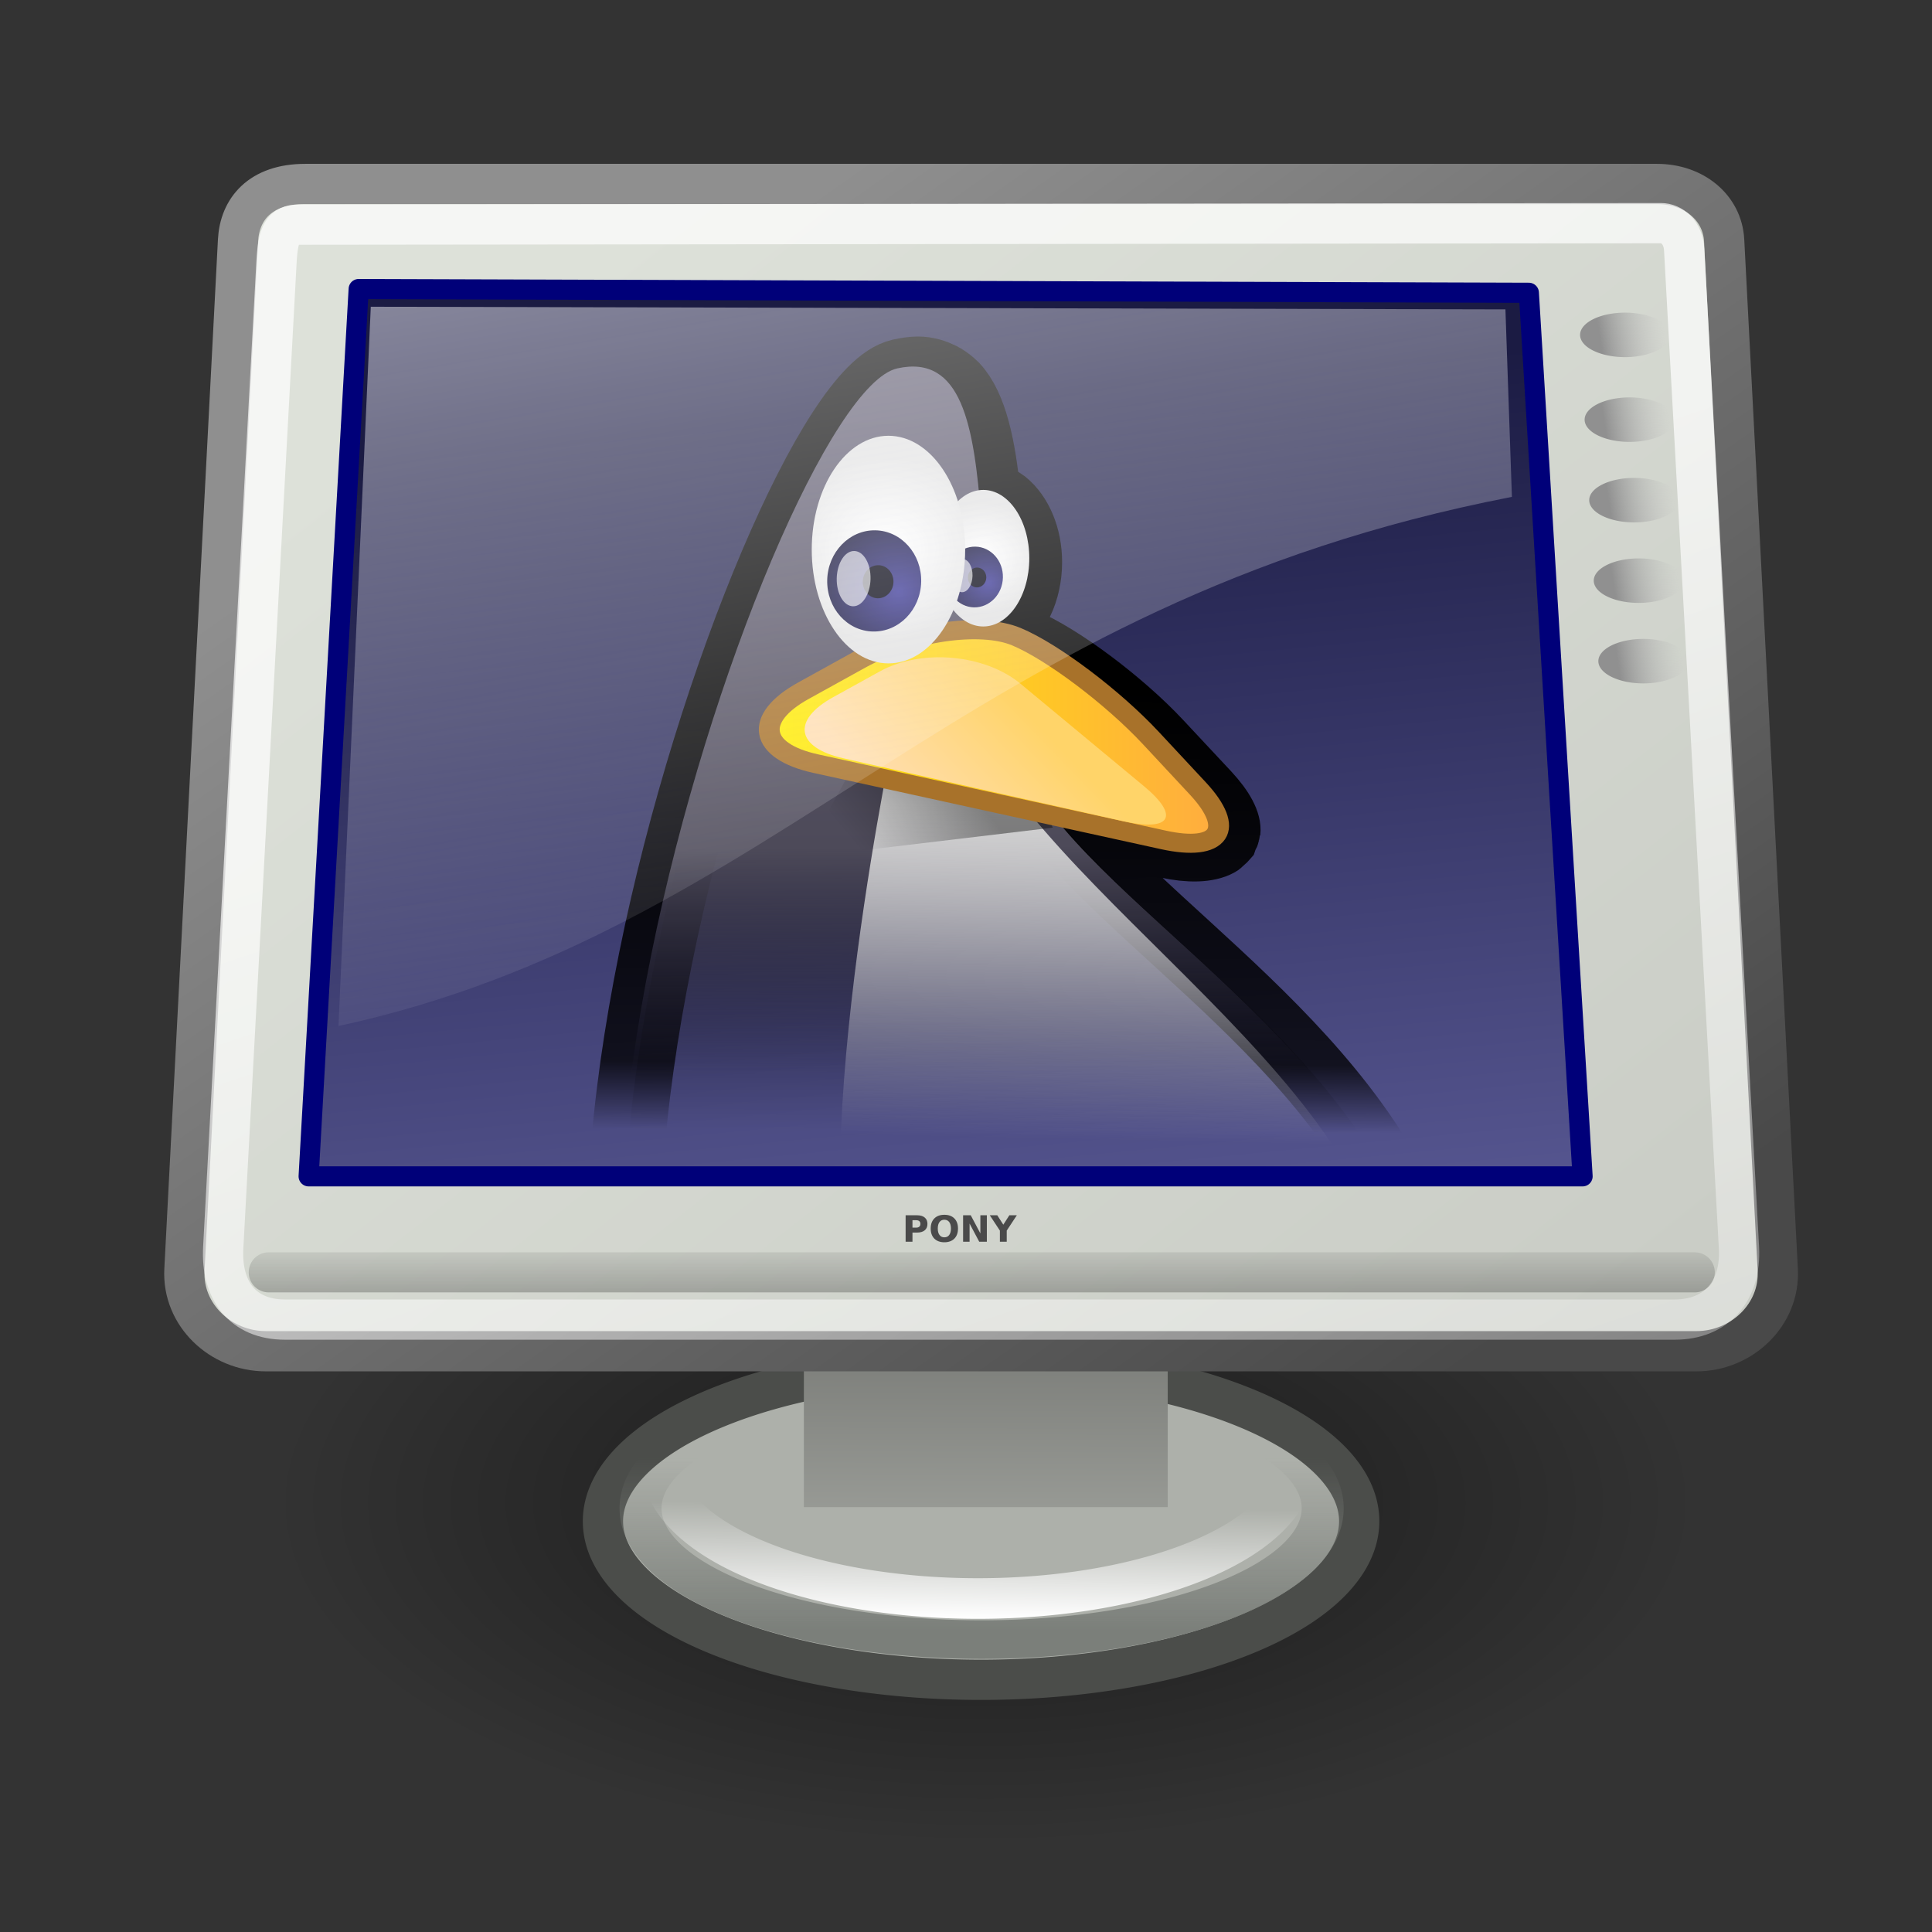 <?xml version="1.0" encoding="UTF-8" standalone="no"?>
<!-- Created with Inkscape (http://www.inkscape.org/) -->
<svg
   xmlns:dc="http://purl.org/dc/elements/1.1/"
   xmlns:cc="http://web.resource.org/cc/"
   xmlns:rdf="http://www.w3.org/1999/02/22-rdf-syntax-ns#"
   xmlns:svg="http://www.w3.org/2000/svg"
   xmlns="http://www.w3.org/2000/svg"
   xmlns:xlink="http://www.w3.org/1999/xlink"
   xmlns:sodipodi="http://inkscape.sourceforge.net/DTD/sodipodi-0.dtd"
   xmlns:inkscape="http://www.inkscape.org/namespaces/inkscape"
   width="48px"
   height="48px"
   id="svg2327"
   sodipodi:version="0.32"
   inkscape:version="0.43+devel"
   sodipodi:docbase="/home/jimmac/src/cvs/gnome/nld-ui/trunk/tango-yast2-theme/icons/scalable/apps"
   sodipodi:docname="yast-uml.svg">
  <rect width="100%" height="100%" fill="#333333" stroke="none"/>
  <defs
     id="defs3">
    <linearGradient
       id="linearGradient15554">
      <stop
         style="stop-color:#000000;stop-opacity:1;"
         offset="0"
         id="stop15556" />
      <stop
         id="stop15562"
         offset="0.848"
         style="stop-color:#000000;stop-opacity:0.763;" />
      <stop
         style="stop-color:#000000;stop-opacity:0;"
         offset="1"
         id="stop15558" />
    </linearGradient>
    <linearGradient
       inkscape:collect="always"
       id="linearGradient15546">
      <stop
         style="stop-color:#000000;stop-opacity:1;"
         offset="0"
         id="stop15548" />
      <stop
         style="stop-color:#000000;stop-opacity:0;"
         offset="1"
         id="stop15550" />
    </linearGradient>
    <linearGradient
       y2="192.754"
       x2="4.305"
       y1="190.169"
       x1="-0.208"
       gradientTransform="matrix(4.683,0,0,2.233,190.242,29.703)"
       gradientUnits="userSpaceOnUse"
       id="linearGradient30"
       xlink:href="#linearGradient329"
       inkscape:collect="always" />
    <linearGradient
       id="aigrd15"
       gradientUnits="userSpaceOnUse"
       x1="34.115"
       y1="197.099"
       x2="53.359"
       y2="270.956"
       gradientTransform="matrix(-1,0,0,1,208.681,0)">
      <stop
   offset="0"
   style="stop-color:#FFAD3F"
   id="stop786" />






      <stop
   offset="1"
   style="stop-color:#CC8A32"
   id="stop787" />






    </linearGradient>
    <linearGradient
       y2="270.956"
       x2="53.359"
       y1="197.099"
       x1="34.115"
       gradientTransform="matrix(-1.304,0,0,1.304,444.505,259.208)"
       gradientUnits="userSpaceOnUse"
       id="linearGradient31"
       xlink:href="#aigrd15"
       inkscape:collect="always" />
    <linearGradient
       id="aigrd14"
       gradientUnits="userSpaceOnUse"
       x1="76.805"
       y1="204.656"
       x2="102.086"
       y2="301.684">
      <stop
   offset="0"
   style="stop-color:#FFAD3F"
   id="stop778" />






      <stop
   offset="1"
   style="stop-color:#CC8A32"
   id="stop779" />






    </linearGradient>
    <linearGradient
       y2="301.684"
       x2="102.086"
       y1="204.656"
       x1="76.805"
       gradientTransform="matrix(1.304,0,0,1.304,170.35,259.208)"
       gradientUnits="userSpaceOnUse"
       id="linearGradient32"
       xlink:href="#aigrd14"
       inkscape:collect="always" />
    <linearGradient
       y2="108.423"
       x2="66.264"
       y1="86.367"
       x1="91.26"
       gradientUnits="userSpaceOnUse"
       id="aigrd13">
      <stop
   id="stop773"
   style="stop-color:#FFD469"
   offset="0" />






      <stop
   id="stop774"
   style="stop-color:#FFDEB2"
   offset="1" />






    </linearGradient>
    <linearGradient
       y2="108.423"
       x2="66.264"
       y1="86.367"
       x1="91.26"
       gradientUnits="userSpaceOnUse"
       id="linearGradient26"
       xlink:href="#aigrd13"
       inkscape:collect="always" />
    <radialGradient
       id="aigrd12"
       cx="153.541"
       cy="52.139"
       r="21.59"
       fx="153.541"
       fy="52.139"
       gradientTransform="matrix(1,2.110000e-2,-2.110000e-2,1,-89.293,1.276)"
       gradientUnits="userSpaceOnUse">
      <stop
   offset="0"
   style="stop-color:#3D3A99"
   id="stop766" />






      <stop
   offset="1"
   style="stop-color:#090917"
   id="stop767" />






    </radialGradient>
    <radialGradient
       r="21.59"
       fy="52.139"
       fx="153.541"
       cy="52.139"
       cx="153.541"
       gradientTransform="matrix(1.304,2.752463e-2,-2.752463e-2,1.304,51.933,258.938)"
       gradientUnits="userSpaceOnUse"
       id="radialGradient33"
       xlink:href="#aigrd12"
       inkscape:collect="always" />
    <radialGradient
       id="aigrd11"
       cx="60.698"
       cy="47.22"
       r="20.847"
       fx="60.698"
       fy="47.22"
       gradientUnits="userSpaceOnUse">
      <stop
   offset="0"
   style="stop-color:#FFFFFF"
   id="stop761" />






      <stop
   offset="1"
   style="stop-color:#E2E2E2"
   id="stop762" />






    </radialGradient>
    <radialGradient
       r="20.847"
       fy="47.22"
       fx="60.698"
       cy="47.22"
       cx="60.698"
       gradientTransform="matrix(1.304,0,0,1.304,168.415,257.273)"
       gradientUnits="userSpaceOnUse"
       id="radialGradient34"
       xlink:href="#aigrd11"
       inkscape:collect="always" />
    <radialGradient
       id="aigrd10"
       cx="171.65"
       cy="49.887"
       r="12.954"
       fx="171.65"
       fy="49.887"
       gradientTransform="matrix(1,2.110000e-2,-2.110000e-2,1,-89.293,1.276)"
       gradientUnits="userSpaceOnUse">
      <stop
   offset="0"
   style="stop-color:#3D3A99"
   id="stop755" />






      <stop
   offset="1"
   style="stop-color:#090917"
   id="stop756" />






    </radialGradient>
    <radialGradient
       r="12.954"
       fy="49.887"
       fx="171.65"
       cy="49.887"
       cx="171.65"
       gradientTransform="matrix(1.304,2.752463e-2,-2.752463e-2,1.304,51.933,258.938)"
       gradientUnits="userSpaceOnUse"
       id="radialGradient35"
       xlink:href="#aigrd10"
       inkscape:collect="always" />
    <radialGradient
       id="aigrd8"
       cx="79.811"
       cy="49.118"
       r="12.508"
       fx="79.811"
       fy="49.118"
       gradientUnits="userSpaceOnUse">
      <stop
   offset="0"
   style="stop-color:#FFFFFF"
   id="stop746" />






      <stop
   offset="1"
   style="stop-color:#E2E2E2"
   id="stop747" />






    </radialGradient>
    <radialGradient
       r="12.508"
       fy="49.118"
       fx="79.811"
       cy="49.118"
       cx="79.811"
       gradientTransform="matrix(1.304,0,0,1.304,168.415,257.273)"
       gradientUnits="userSpaceOnUse"
       id="radialGradient36"
       xlink:href="#aigrd8"
       inkscape:collect="always" />
    <linearGradient
       id="aigrd7"
       gradientUnits="userSpaceOnUse"
       x1="36.724"
       y1="88.433"
       x2="126.822"
       y2="88.433">
      <stop
   offset="0"
   style="stop-color:#FFEE00"
   id="stop741" />






      <stop
   offset="1"
   style="stop-color:#FFAD3F"
   id="stop742" />






    </linearGradient>
    <linearGradient
       y2="88.433"
       x2="126.822"
       y1="88.433"
       x1="36.724"
       gradientTransform="matrix(1.304,0,0,1.304,168.415,257.273)"
       gradientUnits="userSpaceOnUse"
       id="linearGradient37"
       xlink:href="#aigrd7"
       inkscape:collect="always" />
    <linearGradient
       inkscape:collect="always"
       id="linearGradient329">
  <stop
   style="stop-color:#000000;stop-opacity:1;"
   offset="0"
   id="stop330" />




  <stop
   style="stop-color:#000000;stop-opacity:0;"
   offset="1"
   id="stop331" />




</linearGradient>
    <linearGradient
       y2="164.794"
       x2="9.367"
       y1="161.902"
       x1="17.223"
       gradientTransform="matrix(4.683,0,0,2.233,190.242,29.703)"
       gradientUnits="userSpaceOnUse"
       id="linearGradient38"
       xlink:href="#linearGradient329"
       inkscape:collect="always" />
    <radialGradient
       r="231"
       fy="35.604"
       fx="56.069"
       cy="35.604"
       cx="56.069"
       gradientTransform="matrix(1.304,0,0,1.304,168.415,257.273)"
       gradientUnits="userSpaceOnUse"
       id="radialGradient39"
       xlink:href="#aigrd2"
       inkscape:collect="always" />
    <radialGradient
       id="aigrd3"
       cx="35.641"
       cy="149.048"
       r="149.62"
       fx="35.641"
       fy="149.048"
       gradientUnits="userSpaceOnUse">
      <stop
   offset="0"
   style="stop-color:#ffffff;stop-opacity:0;"
   id="stop707" />






      <stop
   offset="0.994"
   style="stop-color:#D5D5D5"
   id="stop708" />






    </radialGradient>
    <radialGradient
       r="149.62"
       fy="149.048"
       fx="35.641"
       cy="149.048"
       cx="35.641"
       gradientTransform="matrix(1.304,0,0,1.304,168.415,257.272)"
       gradientUnits="userSpaceOnUse"
       id="radialGradient40"
       xlink:href="#aigrd3"
       inkscape:collect="always" />
    <radialGradient
       r="231"
       fy="35.604"
       fx="56.069"
       cy="35.604"
       cx="56.069"
       gradientTransform="matrix(1.304,0,0,1.304,168.415,257.273)"
       gradientUnits="userSpaceOnUse"
       id="radialGradient41"
       xlink:href="#aigrd2"
       inkscape:collect="always" />
    <radialGradient
       id="aigrd2"
       cx="56.069"
       cy="35.604"
       r="231"
       fx="56.069"
       fy="35.604"
       gradientUnits="userSpaceOnUse">
      <stop
   offset="0"
   style="stop-color:#605c71;stop-opacity:1;"
   id="stop702" />






      <stop
   offset="0.657"
   style="stop-color:#4d4a59;stop-opacity:1;"
   id="stop703" />






      <stop
   offset="1"
   style="stop-color:#2e2c4c;stop-opacity:0;"
   id="stop704" />






    </radialGradient>
    <radialGradient
       r="43.204"
       fy="155.125"
       fx="170.84"
       cy="155.125"
       cx="170.84"
       gradientTransform="matrix(1.304,0,0,1.304,168.415,257.273)"
       gradientUnits="userSpaceOnUse"
       id="radialGradient42"
       xlink:href="#aigrd2"
       inkscape:collect="always" />
    <linearGradient
       id="linearGradient2329">
      <stop
         id="stop2331"
         offset="0"
         style="stop-color:#ffffff;stop-opacity:1;" />
      <stop
         id="stop2333"
         offset="1"
         style="stop-color:#ffffff;stop-opacity:0;" />
    </linearGradient>
    <linearGradient
       id="linearGradient2321"
       inkscape:collect="always">
      <stop
         id="stop2323"
         offset="0"
         style="stop-color:#7b7f7a;stop-opacity:1;" />
      <stop
         id="stop2325"
         offset="1"
         style="stop-color:#7b7f7a;stop-opacity:0;" />
    </linearGradient>
    <linearGradient
       id="linearGradient2711">
      <stop
         id="stop2713"
         offset="0"
         style="stop-color:#909090;stop-opacity:1;" />
      <stop
         id="stop2715"
         offset="1"
         style="stop-color:#bebebe;stop-opacity:0;" />
    </linearGradient>
    <linearGradient
       id="linearGradient2701">
      <stop
         id="stop2703"
         offset="0"
         style="stop-color:#585956;stop-opacity:1;" />
      <stop
         id="stop2705"
         offset="1"
         style="stop-color:#bbbeb8;stop-opacity:1;" />
    </linearGradient>
    <linearGradient
       id="linearGradient2683"
       inkscape:collect="always">
      <stop
         id="stop2685"
         offset="0"
         style="stop-color:#000000;stop-opacity:1;" />
      <stop
         id="stop2687"
         offset="1"
         style="stop-color:#000000;stop-opacity:0;" />
    </linearGradient>
    <linearGradient
       id="linearGradient2675">
      <stop
         id="stop2677"
         offset="0"
         style="stop-color:#5b5b97;stop-opacity:1;" />
      <stop
         id="stop2679"
         offset="1"
         style="stop-color:#1b1b43;stop-opacity:1;" />
    </linearGradient>
    <linearGradient
       id="linearGradient2667">
      <stop
         id="stop2669"
         offset="0"
         style="stop-color:#ffffff;stop-opacity:1;" />
      <stop
         id="stop2671"
         offset="1"
         style="stop-color:#fcfcff;stop-opacity:0;" />
    </linearGradient>
    <linearGradient
       inkscape:collect="always"
       id="linearGradient2454">
      <stop
         style="stop-color:#000000;stop-opacity:1;"
         offset="0"
         id="stop2456" />
      <stop
         style="stop-color:#000000;stop-opacity:0;"
         offset="1"
         id="stop2458" />
    </linearGradient>
    <linearGradient
       inkscape:collect="always"
       id="linearGradient2415">
      <stop
         style="stop-color:#ffffff;stop-opacity:1;"
         offset="0"
         id="stop2417" />
      <stop
         style="stop-color:#ffffff;stop-opacity:0;"
         offset="1"
         id="stop2419" />
    </linearGradient>
    <linearGradient
       id="linearGradient2253">
      <stop
         style="stop-color:#8f8f8f;stop-opacity:1;"
         offset="0"
         id="stop2255" />
      <stop
         style="stop-color:#494949;stop-opacity:1;"
         offset="1"
         id="stop2257" />
    </linearGradient>
    <linearGradient
       id="linearGradient2245">
      <stop
         style="stop-color:#dde1d9;stop-opacity:1;"
         offset="0"
         id="stop2247" />
      <stop
         style="stop-color:#cacdc6;stop-opacity:1;"
         offset="1"
         id="stop2249" />
    </linearGradient>
    <linearGradient
       inkscape:collect="always"
       xlink:href="#linearGradient2245"
       id="linearGradient2251"
       gradientTransform="matrix(1.13,0,0,0.885,2.875,1.571)"
       x1="8.612"
       y1="7.229"
       x2="34.784"
       y2="33.34"
       gradientUnits="userSpaceOnUse" />
    <linearGradient
       inkscape:collect="always"
       xlink:href="#linearGradient2415"
       id="linearGradient2421"
       gradientTransform="matrix(1.108,0,0,0.902,5.5,3.875)"
       x1="17.698"
       y1="13.005"
       x2="34.975"
       y2="55.201"
       gradientUnits="userSpaceOnUse" />
    <radialGradient
       inkscape:collect="always"
       xlink:href="#linearGradient2454"
       id="radialGradient2460"
       gradientTransform="scale(1.926,0.519)"
       cx="12.576"
       cy="67.502"
       fx="12.576"
       fy="67.502"
       r="8.766"
       gradientUnits="userSpaceOnUse" />
    <linearGradient
       gradientUnits="userSpaceOnUse"
       y2="26.729"
       x2="17.199"
       y1="1.654"
       x1="11.492"
       gradientTransform="matrix(1.239,0,0,0.896,5.091,1.543)"
       id="linearGradient2673"
       xlink:href="#linearGradient2667"
       inkscape:collect="always" />
    <linearGradient
       gradientUnits="userSpaceOnUse"
       y2="8.867"
       x2="16.316"
       y1="32.622"
       x1="19.15"
       gradientTransform="matrix(1.174,0,0,0.945,5.222,1.543)"
       id="linearGradient2681"
       xlink:href="#linearGradient2675"
       inkscape:collect="always" />
    <linearGradient
       gradientUnits="userSpaceOnUse"
       y2="162.451"
       x2="3.707"
       y1="171.291"
       x1="3.707"
       gradientTransform="matrix(5.705,0,0,0.175,5.5,2.196)"
       id="linearGradient2689"
       xlink:href="#linearGradient2683"
       inkscape:collect="always" />
    <linearGradient
       gradientUnits="userSpaceOnUse"
       y2="64.893"
       x2="12.128"
       y1="53.535"
       x1="12.207"
       gradientTransform="matrix(1.816,0,0,1.279,2.5,-40.245)"
       id="linearGradient2707"
       xlink:href="#linearGradient2701"
       inkscape:collect="always" />
    <linearGradient
       gradientUnits="userSpaceOnUse"
       y2="3.845"
       x2="35.521"
       y1="3.938"
       x1="34.301"
       id="linearGradient2717"
       xlink:href="#linearGradient2711"
       inkscape:collect="always" />
    <linearGradient
       y2="3.845"
       x2="35.521"
       y1="3.938"
       x1="34.301"
       gradientUnits="userSpaceOnUse"
       id="linearGradient2721"
       xlink:href="#linearGradient2711"
       inkscape:collect="always" />
    <linearGradient
       y2="3.845"
       x2="35.521"
       y1="3.938"
       x1="34.301"
       gradientUnits="userSpaceOnUse"
       id="linearGradient2725"
       xlink:href="#linearGradient2711"
       inkscape:collect="always" />
    <linearGradient
       y2="3.845"
       x2="35.521"
       y1="3.938"
       x1="34.301"
       gradientUnits="userSpaceOnUse"
       id="linearGradient2729"
       xlink:href="#linearGradient2711"
       inkscape:collect="always" />
    <linearGradient
       y2="3.845"
       x2="35.521"
       y1="3.938"
       x1="34.301"
       gradientUnits="userSpaceOnUse"
       id="linearGradient2733"
       xlink:href="#linearGradient2711"
       inkscape:collect="always" />
    <linearGradient
       y2="31.246"
       x2="32.537"
       y1="5.382"
       x1="10.391"
       gradientTransform="matrix(1.104,0,0,0.905,4.5,2.875)"
       gradientUnits="userSpaceOnUse"
       id="linearGradient1561"
       xlink:href="#linearGradient2253"
       inkscape:collect="always" />
    <linearGradient
       gradientUnits="userSpaceOnUse"
       y2="28.206"
       x2="-35.658"
       y1="33.416"
       x1="-35.658"
       id="linearGradient2327"
       xlink:href="#linearGradient2321"
       inkscape:collect="always" />
    <linearGradient
       gradientUnits="userSpaceOnUse"
       y2="30.962"
       x2="-35.075"
       y1="34.242"
       x1="-35.123"
       id="linearGradient2337"
       xlink:href="#linearGradient2329"
       inkscape:collect="always" />
    <linearGradient
       inkscape:collect="always"
       xlink:href="#linearGradient329"
       id="linearGradient15398"
       gradientUnits="userSpaceOnUse"
       gradientTransform="matrix(0.482,0,0,0.23,77.824,-22.664)"
       x1="-0.208"
       y1="190.169"
       x2="4.305"
       y2="192.754" />
    <linearGradient
       inkscape:collect="always"
       xlink:href="#aigrd15"
       id="linearGradient15431"
       gradientUnits="userSpaceOnUse"
       gradientTransform="matrix(-0.134,0,0,0.134,104.022,0.982)"
       x1="34.115"
       y1="197.099"
       x2="53.359"
       y2="270.956" />
    <linearGradient
       inkscape:collect="always"
       xlink:href="#aigrd14"
       id="linearGradient15437"
       gradientUnits="userSpaceOnUse"
       gradientTransform="matrix(0.134,0,0,0.134,75.775,0.982)"
       x1="76.805"
       y1="204.656"
       x2="102.086"
       y2="301.684" />
    <radialGradient
       inkscape:collect="always"
       xlink:href="#aigrd12"
       id="radialGradient15447"
       gradientUnits="userSpaceOnUse"
       gradientTransform="matrix(0.134,2.835918e-3,-2.835918e-3,0.134,63.574,0.954)"
       cx="153.541"
       cy="52.139"
       fx="153.541"
       fy="52.139"
       r="21.59" />
    <radialGradient
       inkscape:collect="always"
       xlink:href="#aigrd11"
       id="radialGradient15450"
       gradientUnits="userSpaceOnUse"
       gradientTransform="matrix(0.134,0,0,0.134,75.575,0.783)"
       cx="60.698"
       cy="47.22"
       fx="60.698"
       fy="47.22"
       r="20.847" />
    <radialGradient
       inkscape:collect="always"
       xlink:href="#aigrd10"
       id="radialGradient15455"
       gradientUnits="userSpaceOnUse"
       gradientTransform="matrix(0.134,2.835918e-3,-2.835918e-3,0.134,63.574,0.954)"
       cx="171.65"
       cy="49.887"
       fx="171.65"
       fy="49.887"
       r="12.954" />
    <radialGradient
       inkscape:collect="always"
       xlink:href="#aigrd8"
       id="radialGradient15458"
       gradientUnits="userSpaceOnUse"
       gradientTransform="matrix(0.134,0,0,0.134,75.575,0.783)"
       cx="79.811"
       cy="49.118"
       fx="79.811"
       fy="49.118"
       r="12.508" />
    <linearGradient
       inkscape:collect="always"
       xlink:href="#aigrd7"
       id="linearGradient15462"
       gradientUnits="userSpaceOnUse"
       gradientTransform="matrix(0.134,0,0,0.134,75.575,0.783)"
       x1="36.724"
       y1="88.433"
       x2="126.822"
       y2="88.433" />
    <linearGradient
       inkscape:collect="always"
       xlink:href="#linearGradient329"
       id="linearGradient15465"
       gradientUnits="userSpaceOnUse"
       gradientTransform="matrix(0.482,0,0,0.23,77.824,-22.664)"
       x1="17.223"
       y1="161.902"
       x2="9.367"
       y2="164.794" />
    <radialGradient
       inkscape:collect="always"
       xlink:href="#aigrd2"
       id="radialGradient15468"
       gradientUnits="userSpaceOnUse"
       gradientTransform="matrix(0.134,0,0,0.134,75.575,0.783)"
       cx="56.069"
       cy="35.604"
       fx="56.069"
       fy="35.604"
       r="231" />
    <radialGradient
       inkscape:collect="always"
       xlink:href="#aigrd2"
       id="radialGradient15482"
       gradientUnits="userSpaceOnUse"
       gradientTransform="matrix(0.134,0,0,0.134,75.575,0.783)"
       cx="170.84"
       cy="155.125"
       fx="170.84"
       fy="155.125"
       r="43.204" />
    <linearGradient
       inkscape:collect="always"
       xlink:href="#aigrd3"
       id="linearGradient15485"
       x1="84.417"
       y1="24.513"
       x2="84.638"
       y2="14.638"
       gradientUnits="userSpaceOnUse" />
    <linearGradient
       inkscape:collect="always"
       xlink:href="#aigrd2"
       id="linearGradient15487"
       x1="84.078"
       y1="3.057"
       x2="84.219"
       y2="22.682"
       gradientUnits="userSpaceOnUse" />
    <linearGradient
       inkscape:collect="always"
       xlink:href="#aigrd2"
       id="linearGradient15527"
       gradientUnits="userSpaceOnUse"
       x1="84.078"
       y1="3.057"
       x2="84.219"
       y2="22.682"
       gradientTransform="translate(31.875,0)" />
    <linearGradient
       inkscape:collect="always"
       xlink:href="#aigrd3"
       id="linearGradient15529"
       gradientUnits="userSpaceOnUse"
       x1="84.417"
       y1="24.513"
       x2="84.638"
       y2="14.638"
       gradientTransform="translate(31.875,0)" />
    <linearGradient
       inkscape:collect="always"
       xlink:href="#linearGradient329"
       id="linearGradient15531"
       gradientUnits="userSpaceOnUse"
       gradientTransform="matrix(0.482,0,0,0.23,109.699,-22.664)"
       x1="17.223"
       y1="161.902"
       x2="9.367"
       y2="164.794" />
    <linearGradient
       inkscape:collect="always"
       xlink:href="#aigrd7"
       id="linearGradient15533"
       gradientUnits="userSpaceOnUse"
       gradientTransform="matrix(0.134,0,0,0.134,107.45,0.783)"
       x1="36.724"
       y1="88.433"
       x2="126.822"
       y2="88.433" />
    <radialGradient
       inkscape:collect="always"
       xlink:href="#aigrd8"
       id="radialGradient15535"
       gradientUnits="userSpaceOnUse"
       gradientTransform="matrix(0.134,0,0,0.134,107.45,0.783)"
       cx="79.811"
       cy="49.118"
       fx="79.811"
       fy="49.118"
       r="12.508" />
    <radialGradient
       inkscape:collect="always"
       xlink:href="#aigrd10"
       id="radialGradient15537"
       gradientUnits="userSpaceOnUse"
       gradientTransform="matrix(0.134,2.835918e-3,-2.835918e-3,0.134,95.449,0.954)"
       cx="171.65"
       cy="49.887"
       fx="171.65"
       fy="49.887"
       r="12.954" />
    <radialGradient
       inkscape:collect="always"
       xlink:href="#aigrd11"
       id="radialGradient15539"
       gradientUnits="userSpaceOnUse"
       gradientTransform="matrix(0.134,0,0,0.134,107.45,0.783)"
       cx="60.698"
       cy="47.22"
       fx="60.698"
       fy="47.22"
       r="20.847" />
    <radialGradient
       inkscape:collect="always"
       xlink:href="#aigrd12"
       id="radialGradient15541"
       gradientUnits="userSpaceOnUse"
       gradientTransform="matrix(0.134,2.835918e-3,-2.835918e-3,0.134,95.449,0.954)"
       cx="153.541"
       cy="52.139"
       fx="153.541"
       fy="52.139"
       r="21.59" />
    <linearGradient
       inkscape:collect="always"
       xlink:href="#aigrd13"
       id="linearGradient15543"
       gradientUnits="userSpaceOnUse"
       x1="91.26"
       y1="86.367"
       x2="66.264"
       y2="108.423" />
    <linearGradient
       inkscape:collect="always"
       xlink:href="#linearGradient15546"
       id="linearGradient15552"
       x1="84.691"
       y1="11.17"
       x2="84.704"
       y2="22.875"
       gradientUnits="userSpaceOnUse" />
    <linearGradient
       inkscape:collect="always"
       xlink:href="#linearGradient15554"
       id="linearGradient15560"
       x1="84.691"
       y1="11.17"
       x2="84.704"
       y2="22.875"
       gradientUnits="userSpaceOnUse" />
    <linearGradient
       inkscape:collect="always"
       xlink:href="#linearGradient15546"
       id="linearGradient15586"
       gradientUnits="userSpaceOnUse"
       x1="84.691"
       y1="11.17"
       x2="84.608"
       y2="24.351" />
    <linearGradient
       inkscape:collect="always"
       xlink:href="#linearGradient15554"
       id="linearGradient15588"
       gradientUnits="userSpaceOnUse"
       x1="84.691"
       y1="11.17"
       x2="84.608"
       y2="24.351" />
    <linearGradient
       inkscape:collect="always"
       xlink:href="#aigrd2"
       id="linearGradient15590"
       gradientUnits="userSpaceOnUse"
       x1="84.078"
       y1="3.057"
       x2="84.219"
       y2="22.682" />
    <linearGradient
       inkscape:collect="always"
       xlink:href="#aigrd3"
       id="linearGradient15592"
       gradientUnits="userSpaceOnUse"
       x1="84.417"
       y1="24.513"
       x2="84.638"
       y2="14.638" />
    <linearGradient
       inkscape:collect="always"
       xlink:href="#linearGradient329"
       id="linearGradient15594"
       gradientUnits="userSpaceOnUse"
       gradientTransform="matrix(0.482,0,0,0.23,77.824,-22.664)"
       x1="17.223"
       y1="161.902"
       x2="9.367"
       y2="164.794" />
    <linearGradient
       inkscape:collect="always"
       xlink:href="#aigrd7"
       id="linearGradient15596"
       gradientUnits="userSpaceOnUse"
       gradientTransform="matrix(0.134,0,0,0.134,75.575,0.783)"
       x1="36.724"
       y1="88.433"
       x2="126.822"
       y2="88.433" />
    <radialGradient
       inkscape:collect="always"
       xlink:href="#aigrd8"
       id="radialGradient15598"
       gradientUnits="userSpaceOnUse"
       gradientTransform="matrix(0.134,0,0,0.134,75.575,0.783)"
       cx="79.811"
       cy="49.118"
       fx="79.811"
       fy="49.118"
       r="12.508" />
    <radialGradient
       inkscape:collect="always"
       xlink:href="#aigrd10"
       id="radialGradient15600"
       gradientUnits="userSpaceOnUse"
       gradientTransform="matrix(0.134,2.835918e-3,-2.835918e-3,0.134,63.574,0.954)"
       cx="171.65"
       cy="49.887"
       fx="171.65"
       fy="49.887"
       r="12.954" />
    <radialGradient
       inkscape:collect="always"
       xlink:href="#aigrd11"
       id="radialGradient15602"
       gradientUnits="userSpaceOnUse"
       gradientTransform="matrix(0.134,0,0,0.134,75.575,0.783)"
       cx="60.698"
       cy="47.22"
       fx="60.698"
       fy="47.22"
       r="20.847" />
    <radialGradient
       inkscape:collect="always"
       xlink:href="#aigrd12"
       id="radialGradient15604"
       gradientUnits="userSpaceOnUse"
       gradientTransform="matrix(0.134,2.835918e-3,-2.835918e-3,0.134,63.574,0.954)"
       cx="153.541"
       cy="52.139"
       fx="153.541"
       fy="52.139"
       r="21.59" />
    <linearGradient
       inkscape:collect="always"
       xlink:href="#aigrd13"
       id="linearGradient15606"
       gradientUnits="userSpaceOnUse"
       x1="91.26"
       y1="86.367"
       x2="66.264"
       y2="108.423" />
  </defs>
  <sodipodi:namedview
     id="base"
     pagecolor="#ffffff"
     bordercolor="#666666"
     borderopacity="0.122"
     inkscape:pageopacity="0.0"
     inkscape:pageshadow="2"
     inkscape:zoom="8"
     inkscape:cx="26.405503"
     inkscape:cy="23.534817"
     inkscape:current-layer="layer1"
     showgrid="false"
     inkscape:grid-bbox="true"
     inkscape:document-units="px"
     inkscape:window-width="872"
     inkscape:window-height="756"
     inkscape:window-x="688"
     inkscape:window-y="337"
     inkscape:showpageshadow="false" />
  <g
     id="layer1"
     inkscape:label="Layer 1"
     inkscape:groupmode="layer">
    <path
       sodipodi:type="arc"
       style="opacity:0.509;overflow:visible;display:inline;visibility:visible;stroke-opacity:0.701;stroke-dashoffset:0;stroke-miterlimit:4;marker-end:none;marker-mid:none;marker-start:none;marker:none;stroke-linejoin:miter;stroke-linecap:round;stroke-width:1;stroke:none;fill-rule:evenodd;fill-opacity:1;fill:url(#radialGradient2460);color:#000000"
       id="path2452"
       sodipodi:cx="24.218407"
       sodipodi:cy="35.051105"
       sodipodi:rx="16.882174"
       sodipodi:ry="4.5520000"
       d="M 41.101 35.051 A 16.882 4.552 0 1 1  7.336,35.051 A 16.882 4.552 0 1 1  41.101 35.051 z"
       transform="matrix(1.05,0,0,1.868,-0.946,-28.106)" />
    <path
       sodipodi:type="arc"
       style="color:#000000;fill:#adb0aa;fill-opacity:1;fill-rule:evenodd;stroke:#4b4d4a;stroke-width:1;stroke-linecap:butt;stroke-linejoin:miter;marker:none;marker-start:none;marker-mid:none;marker-end:none;stroke-miterlimit:4;stroke-dashoffset:0;stroke-opacity:1;visibility:visible;display:inline;overflow:visible"
       id="path2407"
       sodipodi:cx="-35.658386"
       sodipodi:cy="29.716238"
       sodipodi:rx="9.3944187"
       sodipodi:ry="3.9395950"
       d="M -26.264 29.716 A 9.394 3.94 0 1 1  -45.053,29.716 A 9.394 3.94 0 1 1  -26.264 29.716 z"
       transform="translate(60.033,8.078)" />
    <path
       transform="matrix(0.902,0,0,0.828,56.552,12.868)"
       d="M -26.264 29.716 A 9.394 3.94 0 1 1  -45.053,29.716 A 9.394 3.94 0 1 1  -26.264 29.716 z"
       sodipodi:ry="3.9395950"
       sodipodi:rx="9.3944187"
       sodipodi:cy="29.716238"
       sodipodi:cx="-35.658386"
       id="path1825"
       style="color:#000000;fill:none;fill-opacity:1;fill-rule:evenodd;stroke:url(#linearGradient2327);stroke-width:1.157;stroke-linecap:butt;stroke-linejoin:miter;marker:none;marker-start:none;marker-mid:none;marker-end:none;stroke-miterlimit:4;stroke-dasharray:none;stroke-dashoffset:0;stroke-opacity:1;visibility:visible;display:inline;overflow:visible"
       sodipodi:type="arc" />
    <path
       sodipodi:type="arc"
       style="color:#000000;fill:none;fill-opacity:1;fill-rule:evenodd;stroke:url(#linearGradient2337);stroke-width:1.183;stroke-linecap:butt;stroke-linejoin:miter;marker:none;marker-start:none;marker-mid:none;marker-end:none;stroke-miterlimit:4;stroke-dasharray:none;stroke-dashoffset:0;stroke-opacity:1;visibility:visible;display:inline;overflow:visible"
       id="path2983"
       sodipodi:cx="-35.658386"
       sodipodi:cy="29.716238"
       sodipodi:rx="9.3944187"
       sodipodi:ry="3.9395950"
       d="M -26.264 29.716 A 9.394 3.94 0 1 1  -45.053,29.716 A 9.394 3.94 0 1 1  -26.264 29.716 z"
       transform="matrix(0.838,0,0,0.853,54.178,11.006)" />
    <rect
       y="31.079"
       x="19.972"
       height="6.365"
       width="9.04"
       id="rect2699"
       style="color:#000000;fill:url(#linearGradient2707);fill-opacity:1;fill-rule:evenodd;stroke:none;stroke-width:0.609;stroke-linecap:butt;stroke-linejoin:miter;marker:none;marker-start:none;marker-mid:none;marker-end:none;stroke-miterlimit:4;stroke-dashoffset:0;stroke-opacity:1;visibility:visible;display:inline;overflow:visible" />
    <path
       style="color:#000000;fill:url(#linearGradient2251);fill-opacity:1;fill-rule:evenodd;stroke:url(#linearGradient1561);stroke-width:1;stroke-linecap:butt;stroke-linejoin:miter;marker:none;marker-start:none;marker-mid:none;marker-end:none;stroke-miterlimit:4;stroke-dashoffset:0;stroke-opacity:1;visibility:visible;display:inline;overflow:visible"
       d="M 7.581,4.571 L 41.169,4.571 C 42.08,4.571 42.793,5.154 42.836,5.972 L 44.168,31.55 C 44.226,32.668 43.267,33.571 42.148,33.571 L 6.602,33.571 C 5.483,33.571 4.524,32.668 4.582,31.55 L 5.914,5.972 C 5.954,5.199 6.462,4.571 7.581,4.571 z "
       id="rect2404"
       sodipodi:nodetypes="cssssssss" />
    <path
       sodipodi:nodetypes="ccccc"
       id="path2377"
       d="M 8.911,7.181 L 7.668,29.226 L 39.319,29.226 L 37.984,7.274 L 8.911,7.181 z "
       style="fill:url(#linearGradient2681);fill-opacity:1;fill-rule:evenodd;stroke:#000079;stroke-width:0.5;stroke-linecap:butt;stroke-linejoin:round;stroke-miterlimit:4;stroke-dasharray:none;stroke-opacity:1" />
    <path
       sodipodi:nodetypes="cc"
       style="fill:none;fill-opacity:0.75;fill-rule:evenodd;stroke:url(#linearGradient2689);stroke-width:0.996;stroke-linecap:round;stroke-linejoin:miter;stroke-miterlimit:4;stroke-opacity:0.248"
       d="M 6.677,31.611 L 42.106,31.611"
       id="path2393" />
    <path
       sodipodi:nodetypes="cssssssss"
       id="path2397"
       d="M 7.415,5.581 L 41.26,5.544 C 41.544,5.543 41.819,5.781 41.842,6.196 L 43.204,30.999 C 43.262,32.056 42.664,32.785 41.606,32.785 L 7.082,32.785 C 6.023,32.785 5.489,32.056 5.546,30.999 L 6.87,6.505 C 6.909,5.789 7.036,5.582 7.415,5.581 z "
       style="color:#000000;fill:none;fill-opacity:1;fill-rule:evenodd;stroke:url(#linearGradient2421);stroke-width:1;stroke-linecap:butt;stroke-linejoin:miter;marker:none;marker-start:none;marker-mid:none;marker-end:none;stroke-miterlimit:4;stroke-dashoffset:0;stroke-opacity:0.701;visibility:visible;display:inline;overflow:visible" />
    <path
       transform="matrix(1.331,0,0,0.658,-5.919,5.729)"
       d="M 35.621 3.938 A 0.84 0.84 0 1 1  33.941,3.938 A 0.84 0.84 0 1 1  35.621 3.938 z"
       sodipodi:ry="0.83968931"
       sodipodi:rx="0.83968931"
       sodipodi:cy="3.9384086"
       sodipodi:cx="34.780815"
       id="path2709"
       style="color:#000000;fill:url(#linearGradient2717);fill-opacity:1;fill-rule:evenodd;stroke:none;stroke-width:0.5;stroke-linecap:butt;stroke-linejoin:miter;marker:none;marker-start:none;marker-mid:none;marker-end:none;stroke-miterlimit:4;stroke-dashoffset:0;stroke-opacity:1;visibility:visible;display:inline;overflow:visible"
       sodipodi:type="arc" />
    <path
       sodipodi:type="arc"
       style="color:#000000;fill:url(#linearGradient2721);fill-opacity:1;fill-rule:evenodd;stroke:none;stroke-width:0.5;stroke-linecap:butt;stroke-linejoin:miter;marker:none;marker-start:none;marker-mid:none;marker-end:none;stroke-miterlimit:4;stroke-dashoffset:0;stroke-opacity:1;visibility:visible;display:inline;overflow:visible"
       id="path2719"
       sodipodi:cx="34.780815"
       sodipodi:cy="3.9384086"
       sodipodi:rx="0.83968931"
       sodipodi:ry="0.83968931"
       d="M 35.621 3.938 A 0.84 0.84 0 1 1  33.941,3.938 A 0.84 0.84 0 1 1  35.621 3.938 z"
       transform="matrix(1.331,0,0,0.658,-5.806,7.835)" />
    <path
       transform="matrix(1.331,0,0,0.658,-5.692,9.835)"
       d="M 35.621 3.938 A 0.84 0.84 0 1 1  33.941,3.938 A 0.84 0.84 0 1 1  35.621 3.938 z"
       sodipodi:ry="0.83968931"
       sodipodi:rx="0.83968931"
       sodipodi:cy="3.9384086"
       sodipodi:cx="34.780815"
       id="path2723"
       style="color:#000000;fill:url(#linearGradient2725);fill-opacity:1;fill-rule:evenodd;stroke:none;stroke-width:0.5;stroke-linecap:butt;stroke-linejoin:miter;marker:none;marker-start:none;marker-mid:none;marker-end:none;stroke-miterlimit:4;stroke-dashoffset:0;stroke-opacity:1;visibility:visible;display:inline;overflow:visible"
       sodipodi:type="arc" />
    <path
       sodipodi:type="arc"
       style="color:#000000;fill:url(#linearGradient2729);fill-opacity:1;fill-rule:evenodd;stroke:none;stroke-width:0.5;stroke-linecap:butt;stroke-linejoin:miter;marker:none;marker-start:none;marker-mid:none;marker-end:none;stroke-miterlimit:4;stroke-dashoffset:0;stroke-opacity:1;visibility:visible;display:inline;overflow:visible"
       id="path2727"
       sodipodi:cx="34.780815"
       sodipodi:cy="3.9384086"
       sodipodi:rx="0.83968931"
       sodipodi:ry="0.83968931"
       d="M 35.621 3.938 A 0.84 0.84 0 1 1  33.941,3.938 A 0.84 0.84 0 1 1  35.621 3.938 z"
       transform="matrix(1.331,0,0,0.658,-5.579,11.835)" />
    <path
       transform="matrix(1.331,0,0,0.658,-5.465,13.835)"
       d="M 35.621 3.938 A 0.84 0.84 0 1 1  33.941,3.938 A 0.84 0.84 0 1 1  35.621 3.938 z"
       sodipodi:ry="0.83968931"
       sodipodi:rx="0.83968931"
       sodipodi:cy="3.9384086"
       sodipodi:cx="34.780815"
       id="path2731"
       style="color:#000000;fill:url(#linearGradient2733);fill-opacity:1;fill-rule:evenodd;stroke:none;stroke-width:0.5;stroke-linecap:butt;stroke-linejoin:miter;marker:none;marker-start:none;marker-mid:none;marker-end:none;stroke-miterlimit:4;stroke-dashoffset:0;stroke-opacity:1;visibility:visible;display:inline;overflow:visible"
       sodipodi:type="arc" />
    <path
       id="text2735"
       d="M 22.5,30.193 L 22.782,30.193 C 22.865,30.193 22.93,30.211 22.974,30.249 C 23.019,30.286 23.042,30.339 23.042,30.407 C 23.042,30.476 23.019,30.53 22.974,30.567 C 22.93,30.604 22.865,30.623 22.782,30.623 L 22.67,30.623 L 22.67,30.851 L 22.5,30.851 L 22.5,30.193 M 22.67,30.316 L 22.67,30.5 L 22.764,30.5 C 22.797,30.5 22.822,30.492 22.84,30.476 C 22.858,30.46 22.867,30.437 22.867,30.407 C 22.867,30.378 22.858,30.355 22.84,30.339 C 22.822,30.324 22.797,30.316 22.764,30.316 L 22.67,30.316 M 23.462,30.304 C 23.41,30.304 23.37,30.323 23.342,30.361 C 23.313,30.399 23.299,30.453 23.299,30.522 C 23.299,30.592 23.313,30.645 23.342,30.683 C 23.37,30.722 23.41,30.741 23.462,30.741 C 23.514,30.741 23.554,30.722 23.583,30.683 C 23.611,30.645 23.626,30.592 23.626,30.522 C 23.626,30.453 23.611,30.399 23.583,30.361 C 23.554,30.323 23.514,30.304 23.462,30.304 M 23.462,30.181 C 23.568,30.181 23.651,30.211 23.711,30.272 C 23.771,30.332 23.801,30.416 23.801,30.522 C 23.801,30.629 23.771,30.712 23.711,30.773 C 23.651,30.833 23.568,30.864 23.462,30.864 C 23.356,30.864 23.274,30.833 23.213,30.773 C 23.153,30.712 23.123,30.629 23.123,30.522 C 23.123,30.416 23.153,30.332 23.213,30.272 C 23.274,30.211 23.356,30.181 23.462,30.181 M 23.928,30.193 L 24.118,30.193 L 24.357,30.644 L 24.357,30.193 L 24.518,30.193 L 24.518,30.851 L 24.329,30.851 L 24.089,30.399 L 24.089,30.851 L 23.928,30.851 L 23.928,30.193 M 24.591,30.193 L 24.777,30.193 L 24.927,30.427 L 25.077,30.193 L 25.263,30.193 L 25.012,30.574 L 25.012,30.851 L 24.842,30.851 L 24.842,30.574 L 24.591,30.193"
       style="font-size:0.903;font-style:normal;font-variant:normal;font-weight:bold;font-stretch:normal;writing-mode:lr-tb;text-anchor:start;fill:#4a4a4a;fill-opacity:1;stroke:none;stroke-width:1pt;stroke-linecap:butt;stroke-linejoin:miter;stroke-opacity:1;font-family:Bitstream Vera Sans" />
    <g
       id="g15564"
       transform="matrix(0.917,0,0,0.838,-54.71,7.68)"
       inkscape:r_cx="true"
       inkscape:r_cy="true">
      <path
         inkscape:r_cy="true"
         inkscape:r_cx="true"
         id="path15489"
         d="M 84.531,1.812 C 84.401,1.813 84.244,1.839 84.094,1.875 C 80.605,2.717 70.671,35.742 81.438,36.875 C 86.008,37.356 99.614,37.119 98.531,29.781 C 97.516,22.902 91.123,18.989 88.344,15.156 L 91.312,15.875 C 91.914,16.019 92.353,15.989 92.594,15.844 C 92.603,15.838 92.616,15.819 92.625,15.812 C 92.629,15.809 92.652,15.785 92.656,15.781 C 92.66,15.778 92.684,15.754 92.688,15.75 C 92.691,15.746 92.716,15.723 92.719,15.719 C 92.722,15.715 92.747,15.692 92.75,15.688 C 92.752,15.683 92.748,15.661 92.75,15.656 C 92.757,15.642 92.776,15.608 92.781,15.594 C 92.783,15.589 92.78,15.568 92.781,15.562 C 92.783,15.552 92.811,15.511 92.812,15.5 C 92.842,15.219 92.659,14.825 92.25,14.344 L 90.969,12.844 C 89.942,11.637 88.291,10.291 87.312,9.844 C 87.114,9.753 86.888,9.687 86.625,9.656 C 86.618,9.588 86.6,9.506 86.594,9.438 C 87.086,9.167 87.438,8.391 87.438,7.5 C 87.438,6.731 87.17,6.062 86.781,5.719 C 86.683,5.637 86.549,5.568 86.438,5.531 C 86.397,5.519 86.355,5.505 86.312,5.5 C 86.182,4.057 85.953,2.859 85.438,2.25 C 85.415,2.225 85.367,2.179 85.344,2.156 C 85.273,2.09 85.175,2.015 85.094,1.969 C 84.929,1.881 84.744,1.812 84.531,1.812 z "
         style="fill:url(#linearGradient15586);fill-opacity:1;fill-rule:nonzero;stroke:url(#linearGradient15588);stroke-width:2;stroke-miterlimit:4;stroke-dasharray:none" />
      <path
         id="path700"
         d="M 87.323,7.385 C 87.323,8.502 86.765,9.409 86.076,9.409 C 85.387,9.409 84.829,8.502 84.829,7.385 C 84.829,6.266 85.387,5.36 86.076,5.36 C 86.765,5.36 87.323,6.266 87.323,7.385 z "
         style="fill:#000000;fill-rule:nonzero;stroke:#000000;stroke-width:1.131;stroke-miterlimit:4"
         inkscape:r_cx="true"
         inkscape:r_cy="true" />
      <path
         id="path705"
         d="M 83.974,1.757 C 80.485,2.598 70.561,35.626 81.327,36.759 C 85.898,37.241 99.49,37 98.408,29.663 C 97.325,22.325 90.108,18.356 87.702,14.266 C 85.297,10.176 87.462,0.915 83.974,1.757 z "
         style="fill:url(#linearGradient15590);fill-opacity:1;fill-rule:nonzero;stroke:none;stroke-miterlimit:4"
         inkscape:r_cx="true"
         inkscape:r_cy="true" />
      <path
         id="path709"
         d="M 83.81,13.002 C 83.81,13.002 81.123,27.22 83.214,30.772 C 87.328,37.761 96.033,34.566 97.033,31.031 C 98.894,24.455 88.944,18.358 86.248,12.855 L 83.81,13.002 z "
         style="fill:url(#linearGradient15592);fill-opacity:1;fill-rule:nonzero;stroke:none;stroke-width:0.157;stroke-miterlimit:4"
         inkscape:r_cx="true"
         inkscape:r_cy="true" />
      <path
         id="path738"
         d="M 81.422,16.256 L 88.184,15.373 L 87.341,13.031 L 83.034,13.031 L 81.422,16.256 z "
         style="opacity:0.4;fill:url(#linearGradient15594);fill-opacity:1;fill-rule:nonzero;stroke:none;stroke-miterlimit:4"
         inkscape:r_cx="true"
         inkscape:r_cy="true" />
      <path
         id="path743"
         d="M 81.766,13.476 C 80.225,13.106 80.073,12.133 81.43,11.313 L 82.957,10.389 C 84.313,9.569 86.223,9.264 87.201,9.712 C 88.179,10.159 89.819,11.513 90.846,12.72 L 92.117,14.213 C 93.144,15.421 92.723,16.106 91.182,15.736 L 81.766,13.476 L 81.766,13.476 z "
         style="fill:url(#linearGradient15596);fill-rule:nonzero;stroke:none;stroke-miterlimit:4"
         inkscape:r_cx="true"
         inkscape:r_cy="true" />
      <path
         id="path744"
         d="M 81.766,13.476 C 80.225,13.106 80.073,12.133 81.43,11.313 L 82.957,10.389 C 84.313,9.569 86.223,9.264 87.201,9.712 C 88.179,10.159 89.819,11.513 90.846,12.72 L 92.117,14.213 C 93.144,15.421 92.723,16.106 91.182,15.736 L 81.766,13.476 L 81.766,13.476 z "
         style="fill:none;fill-rule:nonzero;stroke:#a8722a;stroke-width:0.565;stroke-miterlimit:4"
         inkscape:r_cx="true"
         inkscape:r_cy="true" />
      <path
         id="path748"
         d="M 87.549,7.385 C 87.549,8.502 86.991,9.409 86.302,9.409 C 85.614,9.409 85.055,8.502 85.055,7.385 C 85.055,6.266 85.614,5.36 86.302,5.36 C 86.991,5.36 87.549,6.266 87.549,7.385 z "
         style="fill:url(#radialGradient15598);fill-rule:nonzero;stroke:none;stroke-miterlimit:4"
         inkscape:r_cx="true"
         inkscape:r_cy="true" />
      <path
         id="path757"
         d="M 86.834,7.958 C 86.824,8.455 86.473,8.851 86.051,8.842 C 85.63,8.833 85.296,8.423 85.307,7.926 C 85.317,7.429 85.668,7.033 86.09,7.042 C 86.511,7.051 86.845,7.461 86.834,7.958 L 86.834,7.958 z "
         style="fill:url(#radialGradient15600);fill-rule:nonzero;stroke:none;stroke-miterlimit:4"
         inkscape:r_cx="true"
         inkscape:r_cy="true" />
      <path
         id="path758"
         d="M 86.384,7.962 C 86.38,8.124 86.266,8.253 86.128,8.251 C 85.99,8.248 85.881,8.114 85.884,7.951 C 85.888,7.789 86.002,7.659 86.14,7.662 C 86.278,7.665 86.387,7.799 86.384,7.962 L 86.384,7.962 z "
         style="fill:#090917;fill-rule:nonzero;stroke:none;stroke-miterlimit:4"
         inkscape:r_cx="true"
         inkscape:r_cy="true" />
      <path
         id="path759"
         d="M 86.011,7.907 C 86.005,8.179 85.877,8.396 85.726,8.393 C 85.574,8.39 85.456,8.167 85.461,7.895 C 85.467,7.624 85.595,7.406 85.746,7.409 C 85.898,7.413 86.016,7.635 86.011,7.907 z "
         style="opacity:0.63;fill:#ffffff;fill-rule:nonzero;stroke:none;stroke-miterlimit:4"
         inkscape:r_cx="true"
         inkscape:r_cy="true" />
      <path
         id="path763"
         d="M 85.812,7.129 C 85.812,8.993 84.881,10.503 83.733,10.503 C 82.586,10.503 81.655,8.993 81.655,7.129 C 81.655,5.266 82.586,3.755 83.733,3.755 C 84.881,3.755 85.812,5.266 85.812,7.129 L 85.812,7.129 z "
         style="fill:url(#radialGradient15602);fill-rule:nonzero;stroke:none;stroke-miterlimit:4"
         inkscape:r_cx="true"
         inkscape:r_cy="true" />
      <path
         id="path768"
         d="M 84.62,8.085 C 84.602,8.914 84.018,9.573 83.315,9.558 C 82.612,9.544 82.057,8.86 82.074,8.032 C 82.092,7.203 82.676,6.544 83.379,6.558 C 84.081,6.573 84.637,7.257 84.62,8.085 L 84.62,8.085 z "
         style="fill:url(#radialGradient15604);fill-rule:nonzero;stroke:none;stroke-miterlimit:4"
         inkscape:r_cx="true"
         inkscape:r_cy="true" />
      <path
         id="path769"
         d="M 83.869,8.091 C 83.863,8.362 83.672,8.577 83.442,8.573 C 83.213,8.568 83.031,8.344 83.037,8.073 C 83.042,7.803 83.233,7.587 83.463,7.592 C 83.693,7.596 83.875,7.82 83.869,8.091 L 83.869,8.091 z "
         style="fill:#090917;fill-rule:nonzero;stroke:none;stroke-miterlimit:4"
         inkscape:r_cx="true"
         inkscape:r_cy="true" />
      <path
         id="path770"
         d="M 83.248,8 C 83.238,8.453 83.025,8.816 82.773,8.81 C 82.52,8.805 82.322,8.434 82.332,7.981 C 82.341,7.528 82.554,7.166 82.807,7.171 C 83.06,7.176 83.257,7.547 83.248,8 L 83.248,8 z "
         style="opacity:0.63;fill:#ffffff;fill-rule:nonzero;stroke:none;stroke-miterlimit:4"
         inkscape:r_cx="true"
         inkscape:r_cy="true" />
      <g
         style="fill:#cc8a32;fill-rule:nonzero;stroke:#000000;stroke-miterlimit:4"
         id="g771"
         transform="matrix(0.134,0,0,0.134,75.575,0.783)"
         inkscape:r_cx="true"
         inkscape:r_cy="true">
    <linearGradient
   y2="108.423"
   x2="66.264"
   y1="86.367"
   x1="91.26"
   gradientUnits="userSpaceOnUse"
   id="linearGradient15352">
      <stop
   id="stop15354"
   style="stop-color:#FFD469"
   offset="0" />






      <stop
   id="stop15356"
   style="stop-color:#FFDEB2"
   offset="1" />






    </linearGradient>






    <path
   id="path775"
   d="M 59.14,74.31 C 67.539,69.231 80.356,70.475 87.621,77.075 L 112.569,99.733 C 119.834,106.333 117.98,109.814 108.449,107.471 L 51.737,93.525 C 42.206,91.181 41.279,85.108 49.679,80.029 L 59.14,74.31 z "
   style="fill:url(#linearGradient15606);stroke:none"
   inkscape:r_cx="true"
   inkscape:r_cy="true" />






  </g>
    </g>
    <path
       sodipodi:nodetypes="ccccc"
       style="opacity:0.531;fill:url(#linearGradient2673);fill-opacity:1;fill-rule:evenodd;stroke:none;stroke-width:0.25pt;stroke-linecap:butt;stroke-linejoin:miter;stroke-opacity:1"
       d="M 9.212,7.621 L 8.409,25.492 C 19.454,23.091 23.83,14.999 37.563,12.345 L 37.402,7.687 L 9.212,7.621 z "
       id="path2443" />
  </g>
</svg>
